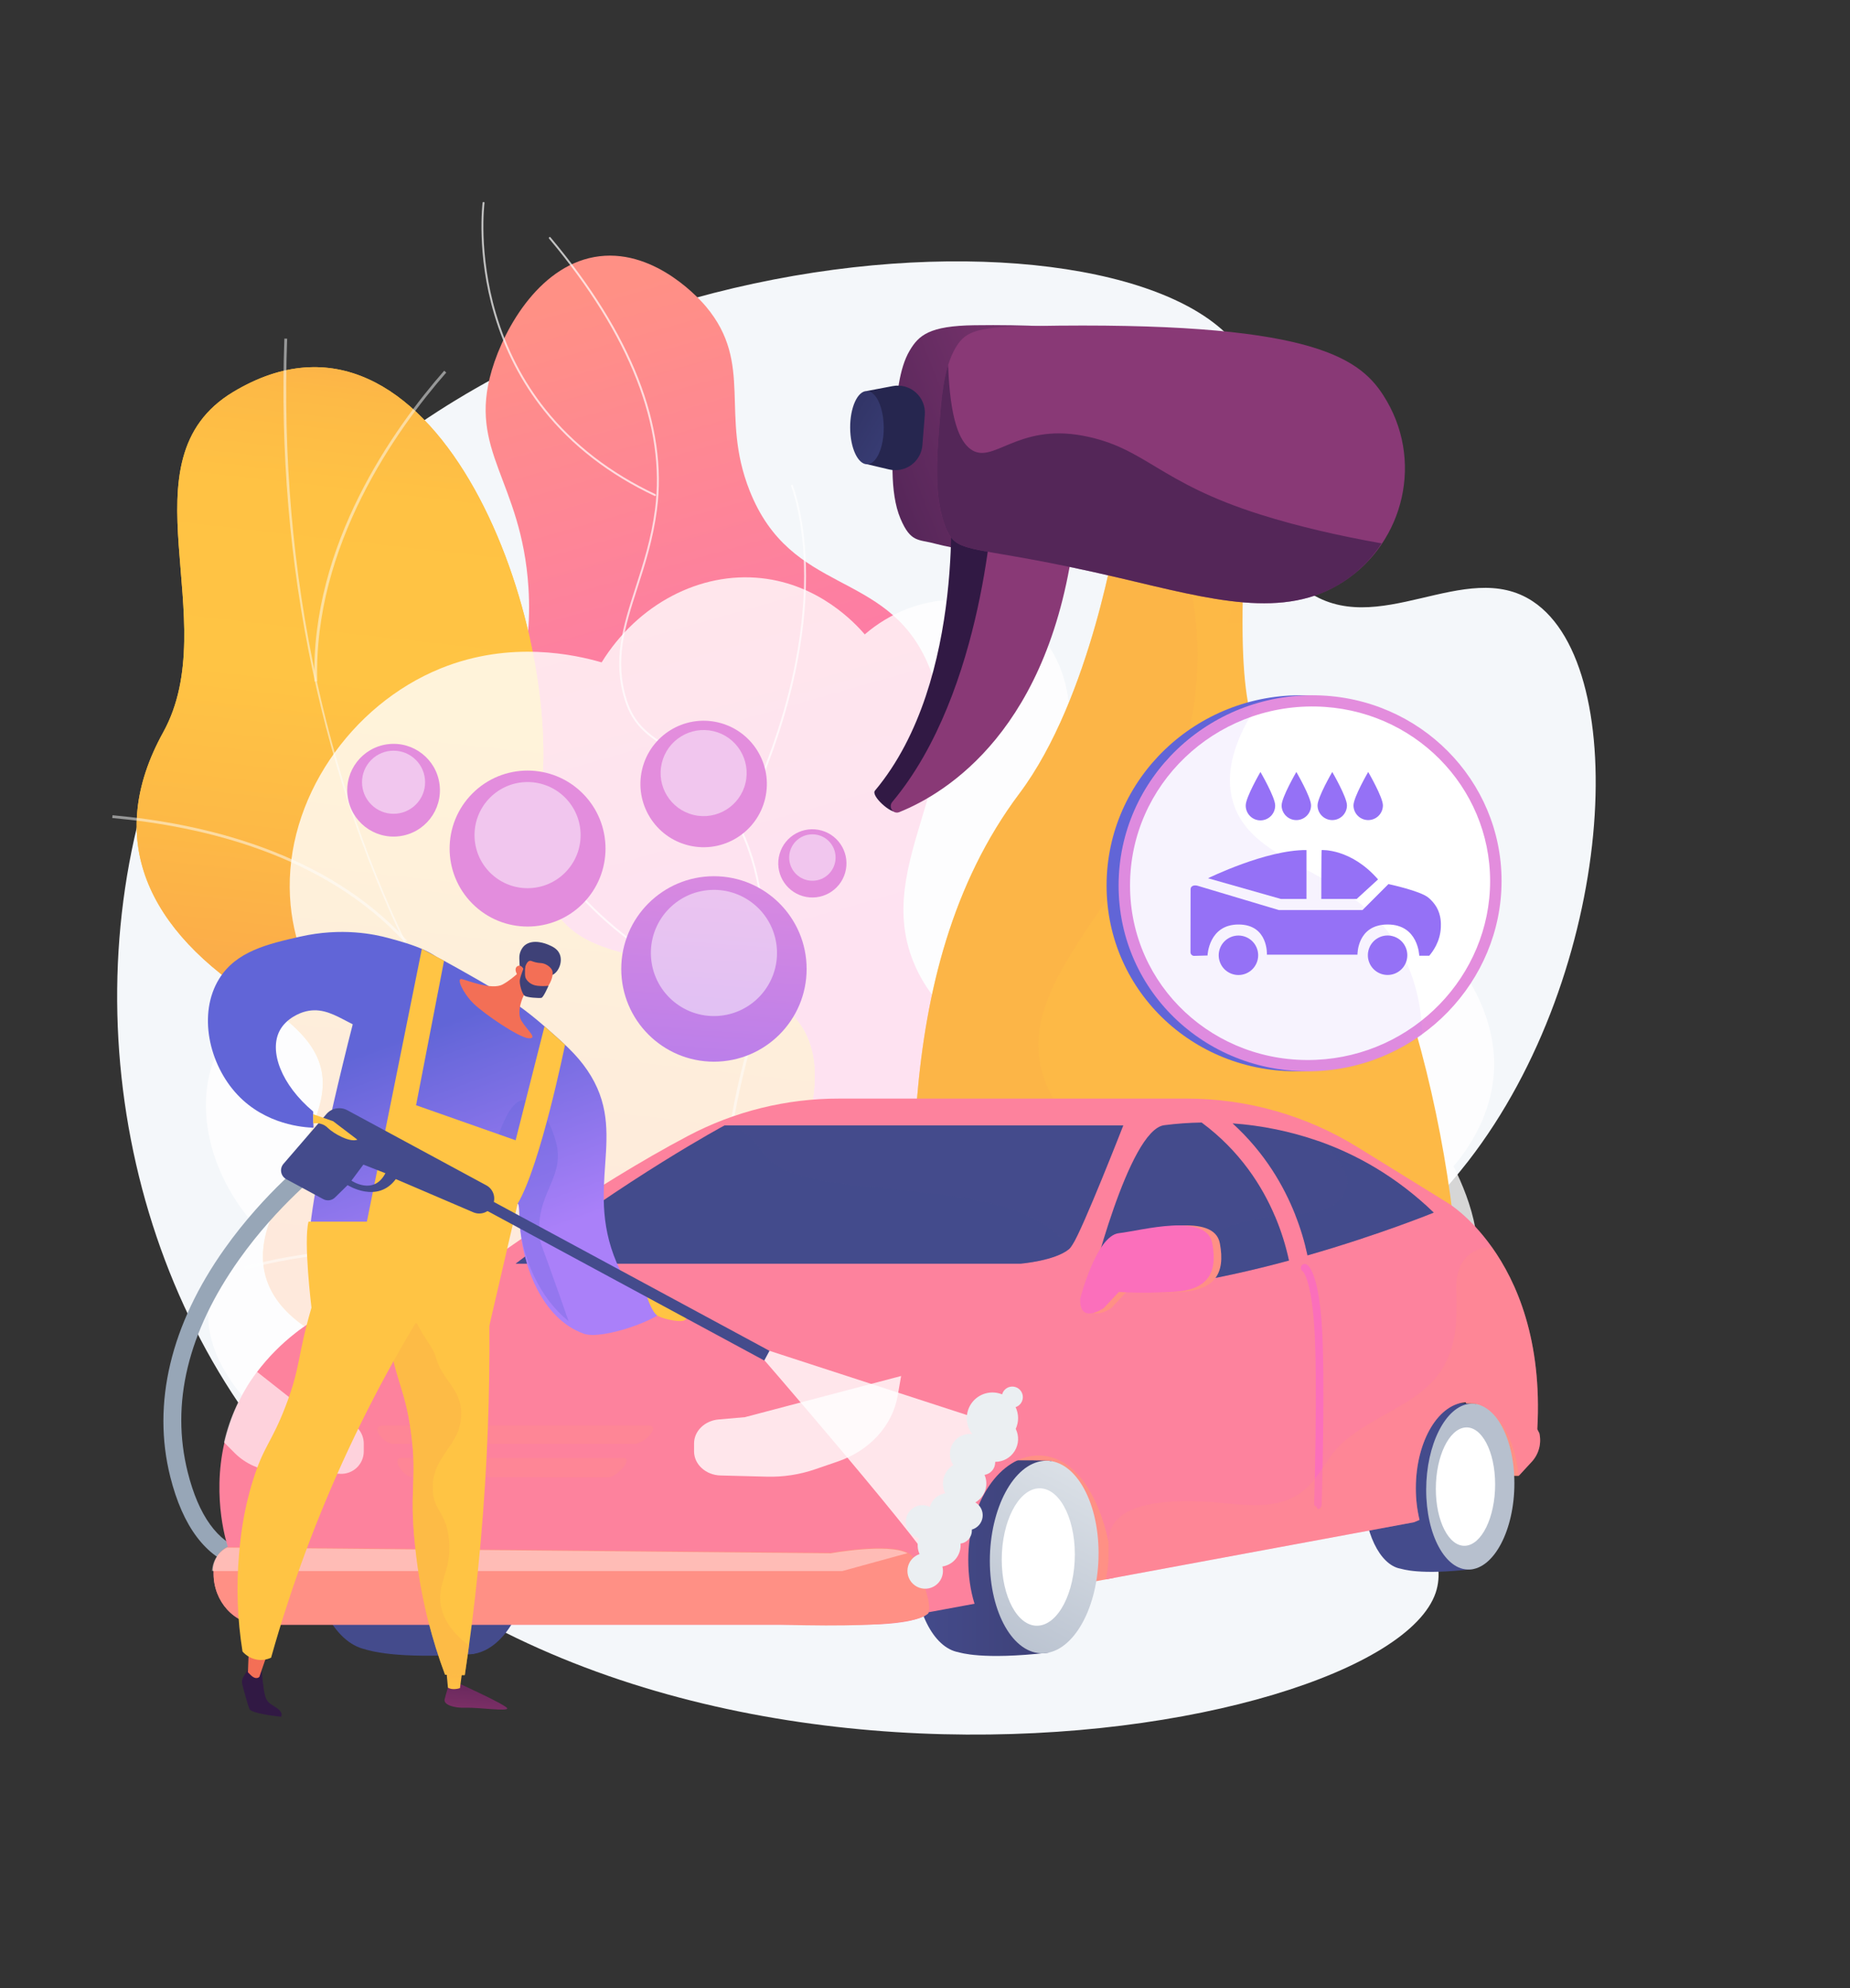 <svg width="742" height="797" viewBox="0 0 742 797" fill="none" xmlns="http://www.w3.org/2000/svg">
<rect x="0" y="0" width="742" height="797" fill="#333333" stroke="none"/>
<path d="M497.454 140.261C517.371 168.773 494.017 214.999 523.573 236.443C552.34 257.317 587.681 223.102 614.794 241.07C655.013 267.725 647.662 389.692 588.864 465.472C571.182 488.262 556.404 497.13 549.861 522.903C535.809 578.248 585.195 611.17 575.796 638.541C554.636 700.174 229.183 751.887 98.6 566.665C37.609 480.157 28.485 355.241 82.975 260.368C181.44 88.925 452.764 76.284 497.454 140.261Z" fill="#F4F7FA"/>
<path d="M429.93 527.092C445.183 503.347 433.009 462.266 417.041 437.854C398.392 409.351 382.059 415.007 369.279 391.714C345.483 348.34 392.34 310.939 371.814 265.298C355.034 227.987 317.349 238.821 300.647 196.655C288.593 166.229 302.421 145.956 283.203 122.936C281.56 120.968 263.538 99.992 240.494 102.714C217.235 105.462 202.47 130.742 197.249 148.403C187.608 181.044 209.17 192.511 211.941 235.407C215.711 293.801 177.975 307.109 189.638 349.531C199.269 384.562 227.233 383.567 237.132 422.62C246.333 458.885 225.57 472.919 234.098 496.724C253.703 551.481 398.8 575.516 429.93 527.092Z" fill="url(#paint0_linear)"/>
<g style="mix-blend-mode:soft-light" opacity="0.7">
<path d="M409.06 564.527C409.156 564.524 409.248 564.486 409.317 564.42C409.387 564.353 409.429 564.264 409.436 564.168C409.444 564.072 409.415 563.977 409.356 563.901C409.298 563.825 409.213 563.773 409.118 563.756C384.456 560.121 361.642 551.487 341.302 538.093C322.037 525.406 302.114 512.288 293.974 489.291C287.817 471.891 292.108 459.45 297.538 443.691C302.821 428.354 309.399 409.271 307.42 379.615C306.288 362.68 304.879 341.608 291.094 321.159C283.059 309.249 275.003 303.958 267.892 299.29C260.438 294.396 254.552 290.529 251.424 280.692C246.326 264.653 250.653 251.227 255.662 235.678C258.756 226.082 261.955 216.159 263.499 204.286C267.843 170.865 253.484 134.15 220.814 95.154C220.781 95.114 220.742 95.081 220.696 95.056C220.651 95.032 220.601 95.016 220.55 95.011C220.499 95.006 220.447 95.011 220.398 95.026C220.349 95.042 220.303 95.067 220.263 95.1C220.224 95.133 220.192 95.173 220.168 95.219C220.144 95.265 220.13 95.315 220.126 95.366C220.122 95.418 220.128 95.469 220.145 95.518C220.161 95.567 220.187 95.612 220.221 95.651C252.73 134.48 267.033 171.001 262.726 204.185C261.192 215.989 258 225.882 254.924 235.442C249.871 251.124 245.508 264.658 250.683 280.926C253.894 291.023 260.182 295.156 267.463 299.938C274.509 304.566 282.501 309.82 290.449 321.591C304.127 341.868 305.528 362.837 306.655 379.666C308.63 409.166 302.082 428.169 296.821 443.437C291.341 459.334 287.012 471.904 293.259 489.549C301.487 512.791 321.519 525.981 340.89 538.744C361.324 552.201 384.246 560.871 409.019 564.523L409.06 564.527Z" fill="white"/>
</g>
<g style="mix-blend-mode:soft-light" opacity="0.7">
<path d="M296.563 331.806C296.635 331.806 296.706 331.786 296.767 331.748C296.828 331.71 296.877 331.655 296.909 331.591C318.733 287.193 323.304 252.32 323.298 230.881C323.298 207.622 318.03 194.687 317.979 194.558C317.94 194.463 317.864 194.388 317.769 194.349C317.674 194.309 317.568 194.309 317.473 194.349C317.378 194.388 317.303 194.463 317.263 194.558C317.224 194.653 317.224 194.76 317.263 194.855C317.315 194.981 322.522 207.813 322.522 230.945C322.522 252.29 317.96 287.015 296.215 331.269C296.192 331.314 296.179 331.364 296.176 331.414C296.173 331.465 296.179 331.516 296.196 331.564C296.212 331.612 296.238 331.656 296.271 331.694C296.305 331.733 296.346 331.764 296.391 331.786C296.446 331.806 296.505 331.812 296.563 331.806Z" fill="white"/>
</g>
<g style="mix-blend-mode:soft-light" opacity="0.7">
<path d="M306.799 404.103C306.891 404.101 306.98 404.067 307.049 404.006C307.118 403.946 307.163 403.863 307.177 403.772C307.19 403.681 307.171 403.588 307.123 403.51C307.075 403.431 307.001 403.373 306.913 403.344C281.824 395.574 260.423 383.913 243.304 368.684C229.7 356.618 218.594 342 210.616 325.659C196.996 297.786 196.8 273.786 196.8 273.545C196.8 273.442 196.759 273.344 196.686 273.271C196.613 273.199 196.514 273.158 196.412 273.158C196.309 273.159 196.211 273.201 196.139 273.274C196.066 273.346 196.026 273.445 196.025 273.547C196.025 273.788 196.223 297.968 209.922 325.999C217.943 342.431 229.11 357.13 242.79 369.262C259.991 384.566 281.489 396.281 306.685 404.083C306.722 404.096 306.761 404.102 306.799 404.103Z" fill="white"/>
</g>
<g style="mix-blend-mode:soft-light" opacity="0.7">
<path d="M319.676 525.184C319.763 525.184 319.848 525.154 319.917 525.101C339.539 509.552 355.191 492.247 366.437 473.672C375.438 458.803 381.651 443.093 384.912 426.975C390.457 399.518 385.404 380.126 385.342 379.928C385.315 379.829 385.25 379.745 385.161 379.693C385.073 379.642 384.967 379.628 384.868 379.654C384.769 379.681 384.684 379.746 384.633 379.835C384.581 379.923 384.567 380.029 384.594 380.128C384.646 380.319 389.653 399.57 384.134 426.861C379.041 452.045 363.681 489.427 319.431 524.488C319.369 524.539 319.323 524.607 319.301 524.684C319.279 524.761 319.281 524.843 319.308 524.919C319.334 524.995 319.383 525.061 319.448 525.107C319.513 525.154 319.591 525.179 319.672 525.18L319.676 525.184Z" fill="white"/>
</g>
<g style="mix-blend-mode:soft-light" opacity="0.7">
<path d="M262.711 198.842C262.799 198.842 262.884 198.812 262.953 198.757C263.022 198.703 263.07 198.626 263.09 198.54C263.109 198.454 263.098 198.364 263.059 198.285C263.021 198.206 262.956 198.142 262.876 198.105C244.831 189.587 230.008 178.154 218.807 164.124C209.842 152.899 203.164 139.995 198.953 125.767C191.778 101.528 194.304 81.588 194.33 81.391C194.337 81.34 194.333 81.289 194.32 81.24C194.307 81.191 194.284 81.145 194.253 81.105C194.222 81.064 194.184 81.031 194.14 81.005C194.096 80.98 194.047 80.963 193.997 80.957C193.947 80.95 193.895 80.954 193.846 80.967C193.797 80.98 193.751 81.002 193.711 81.033C193.671 81.064 193.637 81.103 193.612 81.147C193.586 81.191 193.57 81.239 193.563 81.29C193.537 81.49 190.985 101.565 198.201 125.956C202.437 140.285 209.157 153.282 218.18 164.59C229.46 178.721 244.388 190.234 262.537 198.805C262.592 198.829 262.651 198.842 262.711 198.842Z" fill="white"/>
</g>
<path d="M304.842 615.452C310.075 615.007 321.066 609.424 323.332 606.786C338.404 589.239 368.763 558.22 368.39 533.769C368.325 529.593 349.878 524.914 347.436 520.978C336.4 515.141 332.209 513.801 324.449 503.096C301.521 471.495 359.348 416.556 295.854 393.591C249.344 376.77 208.809 391.278 217.071 318.299C225.333 245.321 173.092 109.4 93.573 157.093C47.935 184.464 90.254 248.675 65.431 293.595C41.839 336.28 58.771 373.007 103.979 401.211C149.187 429.415 123.552 448.473 108.275 489.341C89.925 538.443 166.156 550.607 201.829 553.219C230.552 555.322 302.282 580.066 304.842 615.452Z" fill="url(#paint1_linear)"/>
<path d="M304.842 615.452C310.075 615.007 321.066 609.424 323.332 606.786C338.404 589.239 368.763 558.22 368.39 533.769C368.325 529.593 349.878 524.914 347.436 520.978C336.4 515.141 332.209 513.801 324.449 503.096C301.521 471.495 359.348 416.556 295.854 393.591C249.344 376.77 208.809 391.278 217.071 318.299C225.333 245.321 173.092 109.4 93.573 157.093C47.935 184.464 90.254 248.675 65.431 293.595C41.839 336.28 58.771 373.007 103.979 401.211C149.187 429.415 123.552 448.473 108.275 489.341C89.925 538.443 166.156 550.607 201.829 553.219C230.552 555.322 302.282 580.066 304.842 615.452Z" fill="url(#paint2_linear)"/>
<g style="mix-blend-mode:soft-light" opacity="0.7">
<g style="mix-blend-mode:soft-light" opacity="0.7">
<path d="M345.118 572.349L345.65 571.369C194.442 489.349 108.282 326.506 115.173 135.769L114.056 135.728C110.791 226.127 129.229 313.571 167.374 388.609C207.477 467.491 268.941 531.03 345.118 572.349Z" fill="#FCFDFE"/>
</g>
<g style="mix-blend-mode:soft-light" opacity="0.7">
<path d="M98.303 508.875C143.606 496.168 218.326 499.023 264.868 515.242L265.235 514.187C218.511 497.906 143.49 495.04 98 507.798L98.303 508.875Z" fill="#FCFDFE"/>
</g>
<g style="mix-blend-mode:soft-light" opacity="0.7">
<path d="M315.62 555.909L316.402 555.114C298.142 537.135 289.689 510.621 291.25 476.305C292.398 451.145 298.806 422.453 310.301 391.02L309.253 390.637C297.719 422.169 291.287 450.973 290.133 476.247C288.556 510.898 297.132 537.707 315.62 555.909Z" fill="#FCFDFE"/>
</g>
<g style="mix-blend-mode:soft-light" opacity="0.7">
<path d="M162.375 377.741L163.198 376.987C130.544 341.326 80.963 330.012 45.126 326.796L45.027 327.908C80.666 331.107 129.964 342.349 162.375 377.741Z" fill="#FCFDFE"/>
</g>
<g style="mix-blend-mode:soft-light" opacity="0.7">
<path d="M126.123 273.154L127.24 273.122C125.672 218.668 158.989 172.197 178.987 149.342L178.147 148.607C158.04 171.585 124.544 218.32 126.123 273.154Z" fill="#FCFDFE"/>
</g>
</g>
<path opacity="0.8" d="M598.993 420.999C596.808 399.806 581.483 374.506 560.583 373.166C551.886 372.607 544.471 376.339 539.564 379.688C541.283 374.848 550.875 346.255 535.409 318.813C519.128 289.921 484.532 279.105 457.428 283.76C444.588 285.964 434.822 291.403 428.672 295.618C428.931 293.786 432.311 267.021 413.34 250.9C395.992 236.159 367.382 236.625 346.843 254.297C342.976 249.82 328.623 234.318 305.491 231.777C280.7 229.044 255.684 242.271 241.306 265.523C230.753 262.458 204.785 256.587 176.783 267.923C140.637 282.563 114.245 320.594 116.306 359.395C117.268 377.484 124.19 391.559 129.337 399.95C123.444 399.825 104.928 400.195 93.113 413.026C77.061 430.459 78.574 465.255 103.141 492.245C96.608 497.457 85.772 507.816 83.818 522.619C80.554 547.35 104.284 567.902 114.802 577.019C193.159 644.904 347.94 611.991 370.181 607.009C419.698 595.92 405.483 590.669 490.157 566.545C545.435 550.794 578.974 545.202 589.571 519.569C596.933 501.762 590.125 481.788 582.963 467.476C586.6 463.311 601.505 445.332 598.993 420.999Z" fill="white"/>
<path d="M106.02 629.847C102.54 629.868 99.077 629.361 95.749 628.343C82.559 624.238 73.319 611.997 68.286 591.961C60.907 562.598 68.462 530.97 90.133 500.497C106.344 477.704 124.456 463.738 125.219 463.154L129.623 468.911L127.421 466.032L129.623 468.911C129.444 469.046 111.502 482.905 95.93 504.853C75.319 533.902 68.385 562.615 75.306 590.195C79.682 607.606 87.278 618.122 97.884 621.419C119.76 628.24 148.368 603.443 148.662 603.192L153.444 608.635C152.33 609.623 129.017 629.847 106.02 629.847Z" fill="#97A6B7"/>
<path d="M286.348 425.585C306.878 425.585 323.521 408.942 323.521 388.412C323.521 367.882 306.878 351.239 286.348 351.239C265.818 351.239 249.175 367.882 249.175 388.412C249.175 408.942 265.818 425.585 286.348 425.585Z" fill="url(#paint3_linear)"/>
<g style="mix-blend-mode:overlay" opacity="0.5">
<path d="M287.747 407.259C301.696 406.486 312.378 394.552 311.605 380.603C310.832 366.654 298.898 355.972 284.949 356.745C271 357.517 260.319 369.452 261.091 383.401C261.864 397.35 273.798 408.031 287.747 407.259Z" fill="white"/>
</g>
<path d="M338.969 349.862C341.051 342.601 336.853 335.026 329.591 332.944C322.33 330.862 314.755 335.061 312.673 342.322C310.591 349.584 314.79 357.158 322.051 359.24C329.312 361.322 336.887 357.124 338.969 349.862Z" fill="url(#paint4_linear)"/>
<g style="mix-blend-mode:overlay" opacity="0.5">
<path d="M325.833 353.062C330.974 353.062 335.141 348.895 335.141 343.754C335.141 338.613 330.974 334.446 325.833 334.446C320.692 334.446 316.524 338.613 316.524 343.754C316.524 348.895 320.692 353.062 325.833 353.062Z" fill="white"/>
</g>
<path d="M306.891 320.091C310.107 306.463 301.667 292.808 288.039 289.591C274.411 286.375 260.756 294.815 257.539 308.443C254.323 322.071 262.763 335.726 276.391 338.942C290.019 342.159 303.674 333.719 306.891 320.091Z" fill="url(#paint5_linear)"/>
<g style="mix-blend-mode:overlay" opacity="0.5">
<path d="M299.005 313.857C301.194 304.583 295.45 295.291 286.177 293.102C276.903 290.914 267.611 296.657 265.422 305.931C263.234 315.204 268.977 324.496 278.251 326.685C287.524 328.874 296.816 323.13 299.005 313.857Z" fill="white"/>
</g>
<path d="M233.704 362.262C245.913 350.053 245.913 330.258 233.704 318.049C221.495 305.84 201.7 305.84 189.491 318.049C177.282 330.258 177.282 350.053 189.491 362.262C201.7 374.472 221.495 374.472 233.704 362.262Z" fill="url(#paint6_linear)"/>
<g style="mix-blend-mode:overlay" opacity="0.5">
<path d="M211.598 356.038C223.347 356.038 232.872 346.513 232.872 334.764C232.872 323.014 223.347 313.49 211.598 313.49C199.848 313.49 190.323 323.014 190.323 334.764C190.323 346.513 199.848 356.038 211.598 356.038Z" fill="white"/>
</g>
<path d="M160.13 335.214C170.319 333.959 177.561 324.683 176.306 314.495C175.052 304.307 165.775 297.065 155.587 298.319C145.399 299.574 138.157 308.85 139.411 319.038C140.666 329.226 149.942 336.468 160.13 335.214Z" fill="url(#paint7_linear)"/>
<g style="mix-blend-mode:overlay" opacity="0.5">
<path d="M166.793 322.512C171.732 317.573 171.732 309.564 166.793 304.624C161.853 299.685 153.844 299.685 148.904 304.624C143.965 309.564 143.965 317.573 148.904 322.512C153.844 327.452 161.853 327.452 166.793 322.512Z" fill="white"/>
</g>
<path d="M364.866 140.513C360.531 147.797 359.657 159.016 358.851 169.25C357.925 181.151 356.667 197.325 361.171 207.918C365.333 217.703 368.398 216.082 375.135 217.951C388.377 221.603 467.576 234.492 484.354 220.743C500.872 207.209 506.634 180.543 495.83 159.855C489.171 147.091 473.342 129.26 390.862 130.375C372.688 130.614 368.493 134.416 364.866 140.513Z" fill="url(#paint8_linear)"/>
<path d="M369.958 178.451C369.832 180.015 369.37 181.533 368.603 182.902C367.836 184.271 366.783 185.458 365.515 186.383C364.247 187.307 362.795 187.947 361.257 188.258C359.719 188.57 358.132 188.545 356.604 188.187C351.966 187.082 347.796 186.103 347.796 186.103L347.644 156.743L358.048 154.766C359.691 154.454 361.385 154.525 362.996 154.973C364.608 155.422 366.095 156.236 367.34 157.353C368.586 158.47 369.557 159.859 370.178 161.412C370.8 162.965 371.054 164.641 370.922 166.309L369.958 178.451Z" fill="#26264F"/>
<path d="M448.087 212.075C448.087 212.075 437.707 279.676 408.886 318.063C354.536 390.444 367.47 492.931 367.535 554.323C367.55 569.099 377.496 581.077 391.773 583.709C419.206 588.766 493.171 592.785 557.571 579.986C572.016 577.116 583.408 564.235 584.791 549.187C590.128 491.158 567.685 365.726 518.524 315.225C502.198 298.469 496.318 286.774 498.956 223.71L448.087 212.075Z" fill="url(#paint9_linear)"/>
<path style="mix-blend-mode:multiply" opacity="0.5" d="M545.704 533.807C521.643 467.119 435.088 479.562 418.742 432.275C402.495 385.28 478.782 347.819 480.307 265.523C480.629 248.166 477.624 232.135 472.928 217.757L448.087 212.075C448.087 212.075 437.707 279.676 408.886 318.063C354.536 390.444 367.47 492.931 367.535 554.323C367.55 569.099 377.496 581.077 391.773 583.709C419.206 588.766 493.171 592.785 557.571 579.986C564.183 578.671 570.149 575.26 574.81 570.51C568.263 569.006 562.527 566.184 557.91 561.752C549.88 554.046 550.198 546.259 545.704 533.807Z" fill="url(#paint10_linear)"/>
<path d="M350.924 316.946C388.104 272.583 381 194.182 381 194.182L424.115 208.765C414.742 287.833 378.71 317.758 359.777 325.365C357.348 326.338 349.214 318.987 350.924 316.946Z" fill="url(#paint11_linear)"/>
<path d="M357.893 321.451C395.073 277.087 398.388 199.482 398.388 199.482L431.078 213.267C421.707 292.338 379.608 317.941 360.686 325.55C358.252 326.534 356.175 323.49 357.893 321.451Z" fill="url(#paint12_linear)"/>
<path d="M383.498 139.009C378.581 146.992 377.638 159.108 376.776 170.158C375.775 183.011 374.413 200.477 379.593 212.12C384.42 222.973 389.415 217.706 449.157 231.708C485.849 240.316 515.091 248.696 538.954 233.102C563.229 217.237 571.416 184.047 554.735 158.33C544.651 142.798 524.185 128.702 414.607 130.682C392.867 131.075 387.64 132.287 383.498 139.009Z" fill="url(#paint13_linear)"/>
<path style="mix-blend-mode:multiply" opacity="0.6" d="M505.714 206.326C464.29 193.312 459.551 179.379 434.285 174.653C407.606 169.667 398.126 186.711 389.144 179.948C384.817 176.689 381.049 168.133 380.274 146.341C378.085 153.404 377.408 162.066 376.776 170.161C375.775 183.014 374.413 200.479 379.593 212.122C384.42 222.975 389.415 217.708 449.157 231.71C485.849 240.318 515.091 248.698 538.954 233.104C545.019 229.113 550.19 223.907 554.14 217.815C536.449 214.683 520.301 210.906 505.714 206.326Z" fill="url(#paint14_linear)"/>
<path d="M340.984 171.465C340.944 163.357 343.921 156.768 347.644 156.749C351.367 156.73 354.407 163.286 354.447 171.396C354.488 179.505 351.511 186.092 347.788 186.111C344.065 186.131 341.027 179.572 340.984 171.465Z" fill="url(#paint15_linear)"/>
<path d="M609.109 591.627H599.459L587.507 561.253C587.507 561.253 609.44 562.785 609.109 591.627Z" fill="url(#paint16_linear)"/>
<path d="M383.887 644.159L446.689 632.52C446.689 632.52 452.39 584.042 424.317 579.436C396.244 574.83 381.176 612.382 383.887 644.159Z" fill="url(#paint17_linear)"/>
<path d="M386.976 587.131H386.955C384.998 587.329 383.198 588.094 381.412 589.194C379.694 590.066 377.621 591.093 377.621 592.403V592.433C371.004 599.308 366.652 612.027 366.626 626.264C366.592 645.224 374.306 660.55 384.48 662.318L384.461 662.331C385.146 662.43 393.67 665.517 420.538 662.475C421.252 650.934 421.67 585.604 421.67 585.604C421.67 585.604 400.197 584.495 386.976 587.131Z" fill="url(#paint18_linear)"/>
<path d="M440.618 622.625C440.618 644.322 430.577 662.285 418.409 662.739C406.476 663.181 396.985 646.543 397.006 625.6C397.028 604.657 406.538 586.794 418.452 585.612C430.596 584.409 440.618 600.962 440.618 622.625Z" fill="url(#paint19_linear)"/>
<path d="M431.099 623.123C431.099 638.511 424.403 651.304 416.25 651.682C408.203 652.054 401.765 640.157 401.78 625.127C401.795 610.098 408.246 597.357 416.283 596.629C424.424 595.892 431.101 607.739 431.099 623.123Z" fill="white"/>
<path d="M563.878 564.04H563.861C562.108 564.258 560.426 564.865 558.937 565.816C557.545 566.566 557.919 567.451 555.437 568.581V568.605C551.302 574.532 546.963 585.484 546.941 597.748C546.913 614.075 553.386 627.28 561.639 628.803L561.73 628.814C562.286 628.9 569.249 631.557 591.051 628.938C591.629 618.998 591.996 562.725 591.996 562.725C591.996 562.725 574.602 561.767 563.878 564.04Z" fill="url(#paint20_linear)"/>
<path d="M607.393 594.614C607.393 613.303 599.249 628.771 589.378 629.166C579.696 629.548 571.996 615.215 572.016 597.177C572.035 579.138 579.749 563.75 589.416 562.732C599.264 561.694 607.393 575.945 607.393 594.614Z" fill="url(#paint21_linear)"/>
<path d="M599.67 595.041C599.67 608.298 594.239 619.316 587.625 619.641C581.096 619.961 575.876 609.716 575.887 596.768C575.897 583.821 581.131 572.848 587.65 572.22C594.256 571.587 599.674 581.795 599.67 595.041Z" fill="white"/>
<path d="M149.513 571.876H149.487C147.053 571.876 145.191 573.103 142.967 574.194C140.819 575.024 139.429 576.676 138.602 578.089V578.124C129.504 585.503 124.319 600.287 124.319 617.31C124.319 639.961 133.973 658.631 146.731 661.194L146.609 661.207C147.468 661.353 157.93 665.338 190.115 662.962C190.944 649.819 191.378 574.639 191.378 574.639C191.378 574.639 165.735 570.224 149.513 571.876Z" fill="url(#paint22_linear)"/>
<path d="M187.569 663.168C201.744 663.168 213.234 643.385 213.234 618.981C213.234 594.577 201.744 574.794 187.569 574.794C173.395 574.794 161.904 594.577 161.904 618.981C161.904 643.385 173.395 663.168 187.569 663.168Z" fill="url(#paint23_linear)"/>
<path d="M185.017 650.406C194.581 650.406 202.334 636.259 202.334 618.809C202.334 601.359 194.581 587.213 185.017 587.213C175.453 587.213 167.7 601.359 167.7 618.809C167.7 636.259 175.453 650.406 185.017 650.406Z" fill="url(#paint24_linear)"/>
<path d="M617.419 574.611C617.861 576.614 617.813 578.694 617.277 580.674C616.742 582.654 615.736 584.475 614.345 585.982L609.118 591.641C607.687 574.946 599.049 562.106 588.6 562.106C577.161 562.106 567.869 577.522 567.869 596.53C567.854 600.823 568.35 605.104 569.347 609.28L567.062 610.225L443.621 633.089C443.956 630.545 444.575 627.911 444.575 625.23C444.575 622.807 444.612 620.446 444.612 618.141V618.109C440.476 598.431 430.409 583.443 416.577 583.443C401.11 583.443 388.358 602.163 388.358 625.239C388.358 631.544 389.189 637.516 390.865 642.878L372.407 646.29C372.381 646.436 372.342 646.58 372.289 646.719C371.711 647.345 367.249 651.28 345.436 651.28H104.694C93.803 651.28 85.672 641.776 85.672 630.885V629.987C85.672 625.813 87.68 622.006 91.412 620.131C91.412 620.131 84.752 601.03 90.035 578.182C92.151 569.058 96.05 559.339 103.062 550.003C107.508 544.12 112.708 538.848 118.529 534.321C118.529 534.321 145.926 511.595 196.19 505.685C196.19 505.685 237.866 475.394 275.981 455.323C294.672 445.463 315.493 440.331 336.626 440.376H475.985C500.183 440.375 523.902 447.118 544.481 459.848L580.787 482.273C580.787 482.273 589.455 487.429 598.289 499.805C608.34 513.865 618.607 537.247 616.581 572.906L617.44 574.611H617.419Z" fill="url(#paint25_linear)"/>
<path d="M372.351 646.279C372.336 646.309 372.306 646.683 372.261 646.709C370.585 647.759 368.467 652.923 312.628 651.269H104.694C93.803 651.269 85.671 641.765 85.671 630.874V629.976C85.671 629.733 85.334 629.503 85.349 629.26C85.594 625.376 87.712 621.888 91.238 620.12L333.345 622.405C333.345 622.405 356.179 618.246 364.009 622.345C365.105 622.923 365.891 623.656 366.286 624.584C369.571 632.173 373.874 642.73 372.351 646.279Z" fill="url(#paint26_linear)"/>
<g opacity="0.8">
<path opacity="0.8" d="M145.898 578.663V581.816C145.898 583.028 145.652 584.228 145.176 585.342C144.701 586.457 144.004 587.464 143.129 588.302C142.253 589.14 141.217 589.792 140.083 590.22C138.949 590.647 137.74 590.84 136.529 590.788L110.63 589.694C104.412 589.432 98.519 586.845 94.118 582.444L89.854 578.177C92.196 567.967 96.665 558.365 102.969 549.999C103.059 550.014 103.152 550.014 103.242 550.029L115.676 559.833C122.258 565.032 130.061 568.458 138.342 569.784C140.452 570.124 142.371 571.205 143.755 572.832C145.14 574.459 145.899 576.526 145.898 578.663Z" fill="white"/>
</g>
<path style="mix-blend-mode:multiply" opacity="0.3" d="M260.831 575.052C259.128 577.099 256.285 578.766 254.526 578.77L157.586 578.757C155.827 578.757 153.341 577.086 152.063 575.045C150.793 573.015 151.378 571.393 153.352 571.393H260.279C262.253 571.393 262.533 573.028 260.825 575.062L260.831 575.052Z" fill="url(#paint27_linear)"/>
<path style="mix-blend-mode:multiply" opacity="0.3" d="M249.907 588.293C248.107 590.442 245.499 592.197 244.058 592.195L165.271 592.167C163.836 592.167 161.58 590.412 160.235 588.268C158.895 586.136 159.178 584.422 160.832 584.424L250.103 584.444C251.761 584.444 251.69 586.162 249.907 588.293Z" fill="url(#paint28_linear)"/>
<path opacity="0.8" d="M288.988 591.458C283.089 591.305 278.374 587.026 278.374 581.801V578.613C278.374 573.647 282.651 569.488 288.236 569L298.763 568.083L361.423 551.582L360.05 559.479C357.975 571.415 348.858 581.458 336.138 585.821L326.834 589.011C320.647 591.121 314.133 592.112 307.598 591.937L288.988 591.458Z" fill="white"/>
<g style="mix-blend-mode:soft-light" opacity="0.4">
<path d="M363.96 622.603L337.82 629.772H84.999C85.242 625.637 87.543 622.146 91.061 620.378L333.251 622.663C333.251 622.663 356.13 618.504 363.96 622.603Z" fill="white"/>
</g>
<path d="M528.604 604.96H528.556C527.714 603.306 527.053 603.819 527.078 602.977C527.096 602.468 528.582 551.582 527.078 530.955C525.779 513.085 522.782 509.846 522.52 509.603C522.196 509.41 521.951 509.108 521.828 508.752C521.706 508.395 521.714 508.006 521.852 507.655C522.001 507.278 522.292 506.974 522.663 506.811C523.033 506.647 523.454 506.636 523.832 506.78C524.932 507.221 528.638 510.218 530.116 530.54C531.62 551.322 530.135 602.564 530.116 603.073C530.099 603.901 529.422 604.96 528.604 604.96Z" fill="url(#paint29_linear)"/>
<path style="mix-blend-mode:multiply" opacity="0.3" d="M617.423 574.611L616.575 572.906C618.6 537.245 608.34 513.867 598.289 499.807C591.954 500.172 583.466 503.326 584.11 517.704C585.116 540.415 580.579 552.145 563.319 562.534C555.124 567.453 546.133 571.687 538.872 577.978C532.385 583.615 529.356 592.266 522.745 597.567C511.575 606.523 496.395 602.547 483.372 601.954C471.506 601.404 444.614 600.841 444.614 618.1V618.13C444.614 620.444 444.577 622.805 444.577 625.22C444.577 627.901 443.933 630.534 443.6 633.078L567.051 610.216L569.343 609.271C568.347 605.095 567.853 600.815 567.869 596.521C567.869 577.511 577.163 562.098 588.6 562.098C599.049 562.098 607.687 574.938 609.12 591.632L614.347 585.973C615.736 584.467 616.741 582.647 617.277 580.669C617.812 578.691 617.862 576.613 617.423 574.611Z" fill="url(#paint30_linear)"/>
<path d="M450.539 451.132C450.539 451.132 434.285 492.722 430.233 498.823C429.853 499.388 429.374 500.228 428.785 500.716C423.166 505.408 409.41 506.553 409.41 506.553H206.831C252.025 471.818 290.612 451.141 290.612 451.141L450.539 451.132Z" fill="url(#paint31_linear)"/>
<path d="M575.06 486.084C575.06 486.084 553.444 494.918 524.413 503.234C523.234 497.677 521.589 492.231 519.493 486.952C514.982 475.513 507.338 462.122 494.359 450.318C506.016 451.145 517.514 453.501 528.557 457.325C543.773 462.625 559.934 471.506 575.06 486.084Z" fill="url(#paint32_linear)"/>
<path d="M516.98 505.307C502.509 509.221 486.606 512.847 470.827 515.161C461.841 516.471 452.897 517.354 444.294 517.614C441.78 517.689 439.282 517.719 436.828 517.689C436.83 517.678 436.835 517.667 436.844 517.659C437.224 516.043 452.625 452.924 466.919 451.051C471.907 450.409 476.928 450.051 481.957 449.976C497.388 461.386 506.314 475.566 511.431 487.691C513.832 493.374 515.69 499.273 516.98 505.307Z" fill="url(#paint33_linear)"/>
<path style="mix-blend-mode:multiply" opacity="0.3" d="M428.785 500.684C423.166 505.375 409.41 506.54 409.41 506.54H206.831C252.025 471.805 290.612 451.128 290.612 451.128H293.476C297.955 452.782 302.342 456.767 306.226 462.299C321.889 484.645 408.48 467.706 428.785 500.684Z" fill="url(#paint34_linear)"/>
<path opacity="0.3" d="M444.294 517.614C441.78 517.689 439.282 517.719 436.828 517.689C436.83 517.678 436.835 517.667 436.844 517.659C438.869 517.644 441.383 517.629 444.294 517.614Z" fill="url(#paint35_linear)"/>
<path style="mix-blend-mode:multiply" opacity="0.3" d="M511.42 487.682C513.825 493.365 515.687 499.264 516.98 505.298C502.509 509.212 486.605 512.838 470.827 515.152C473.05 512.944 475.106 510.157 476.904 506.669C484.749 491.519 498.603 488.915 511.42 487.682Z" fill="url(#paint36_linear)"/>
<path style="mix-blend-mode:multiply" opacity="0.3" d="M575.06 486.084C575.06 486.084 553.444 494.918 524.413 503.234C523.234 497.677 521.589 492.231 519.493 486.952C527.227 486.174 533.919 484.971 537.74 480.372C544.443 472.269 536.127 463.186 528.556 457.326C543.773 462.625 559.934 471.506 575.06 486.084Z" fill="url(#paint37_linear)"/>
<path d="M436.272 520.656C436.272 520.656 442.685 495.345 451.798 494.331C460.91 493.317 486.896 485.895 489.259 498.381C491.622 510.866 486.896 517.098 473.733 517.865C460.571 518.632 451.798 517.865 451.798 517.865L445.722 524.368C445.722 524.368 435.935 531.118 436.272 520.656Z" fill="url(#paint38_linear)"/>
<path d="M433.234 520.656C433.234 520.656 439.647 495.345 448.76 494.331C457.873 493.317 483.858 485.895 486.221 498.381C488.584 510.866 483.858 517.098 470.696 517.865C457.533 518.632 448.76 517.865 448.76 517.865L442.685 524.368C442.685 524.368 432.897 531.118 433.234 520.656Z" fill="url(#paint39_linear)"/>
<path opacity="0.8" d="M375.833 630.745C377.915 627.34 301.263 539.096 301.263 539.096L401.78 571.769L375.833 630.745Z" fill="white"/>
<path d="M184.921 675.211C184.921 675.211 203.14 683.493 203.438 684.814C203.737 686.135 191.722 684.372 186.817 684.563C181.913 684.754 177.876 683.304 178.321 681.227C178.766 679.149 180.482 673.923 180.482 673.923L184.921 675.211Z" fill="url(#paint40_linear)"/>
<path d="M185.589 668.492L184.48 676.696C184.48 676.696 181.595 677.723 179.657 676.507L178.832 667.512L185.589 668.492Z" fill="url(#paint41_linear)"/>
<path d="M99.788 668.69L97.669 672.09C97.376 672.559 97.182 673.084 97.098 673.631C97.015 674.178 97.044 674.736 97.184 675.272C97.925 678.101 99.405 683.615 100.05 685.053C100.928 687.01 112.724 688.174 112.724 688.174C112.724 688.174 113.775 686.694 111.326 684.906C108.877 683.119 107.307 682.84 106.443 680.202C105.579 677.564 105.001 670.105 105.001 670.105L99.788 668.69Z" fill="url(#paint42_linear)"/>
<path d="M108.608 660.043C107.835 660.662 104.048 672.155 104.048 672.155C104.048 672.155 102.823 673.723 100.494 671.409C98.166 669.095 99.44 670.372 99.44 670.372L99.869 659.068L108.608 660.043Z" fill="url(#paint43_linear)"/>
<path d="M195.612 503.691C196.573 528.162 196.613 554.744 195.204 583.146C193.619 615.127 190.433 644.685 186.42 671.48C184.916 671.527 183.359 671.534 181.72 671.48C180.613 671.45 179.539 671.398 178.497 671.323C175.849 664.258 173.596 657.051 171.748 649.736C169.656 641.414 168.082 632.971 167.034 624.455C163.526 596.743 167.638 594.324 164.789 573.784C162.267 555.593 158.682 554.88 154.478 529.056C149.911 501.034 153.311 496.832 154.965 495.311C162.005 488.855 178.54 493.257 195.612 503.691Z" fill="url(#paint44_linear)"/>
<path style="mix-blend-mode:multiply" opacity="0.5" d="M154.968 495.319C161.681 489.154 158.029 495.801 174.246 505.201C155.591 525.358 172.562 535.52 174.798 544.003C177.327 553.593 185.011 556.355 184.983 566.839C184.946 579.728 173.318 583.138 173.565 596.772C173.728 605.795 178.837 605.694 180.044 616.831C181.473 630.006 174.796 634.547 176.959 644.296C177.889 648.489 180.545 653.963 188.106 659.615C187.561 663.617 187.002 667.581 186.418 671.469C184.927 671.516 183.359 671.523 181.72 671.469C180.613 671.439 179.539 671.387 178.497 671.312C175.849 664.247 173.596 657.04 171.748 649.725C169.656 641.403 168.082 632.96 167.034 624.444C163.526 596.732 167.638 594.313 164.789 573.773C162.267 555.582 158.682 554.869 154.478 529.045C149.913 501.042 153.314 496.838 154.968 495.319Z" fill="url(#paint45_linear)"/>
<path d="M184.057 503.281C150.356 552.57 124.915 607.022 108.733 664.496C107.057 665.275 105.196 665.564 103.362 665.332C101.005 664.994 98.845 663.827 97.27 662.041C95.196 649.143 94.727 636.038 95.874 623.024C96.426 616.811 97.401 606.468 101.36 593.696C105.796 579.393 108.845 578.59 114.63 563.455C120.645 547.747 119.18 543.827 124.931 524.17C128.391 512.392 132.683 500.874 137.775 489.704L184.057 503.281Z" fill="url(#paint46_linear)"/>
<path d="M267.452 524.282C264.363 529.085 241.426 537.229 234.154 534.632C217.183 528.561 209.376 507.092 208.42 489.908C208.205 486.219 208.345 482.604 207.597 482.503C205.716 482.226 200.886 504.533 197.095 523.446C194.046 524.563 189.425 525.747 184.145 524.881C175.501 523.466 174.478 518.097 164.811 514.596C159.17 512.553 153.64 512.548 142.592 512.538C130.115 512.527 129.771 514.067 127.369 512.95C122.92 510.886 117.683 502.638 144.125 400.167C145.863 393.43 148.796 382.663 156.985 379.527C163.694 376.949 172.317 381.737 189.292 391.398C197.774 396.225 207.252 401.688 218.375 411.4C225.95 418.017 231.224 422.623 235.561 429.016C253.082 454.795 232.833 476.277 248.726 509.249C254.223 520.583 270.692 519.251 267.452 524.282Z" fill="url(#paint47_linear)"/>
<path style="mix-blend-mode:multiply" opacity="0.3" d="M146.72 498.961C151.685 496.383 150.43 490.952 154.744 487.852C161.176 483.229 169.021 491.654 177.58 490.32C196.27 487.41 198.152 441.173 210.291 440.945C216.004 440.838 221.512 450.986 223.252 458.844C226.294 472.593 214.642 478.728 216.461 495.876C216.79 498.95 217.131 498.454 225.104 521.18C226.163 524.203 227.136 527 228.014 529.545C216.397 520.389 209.209 503.73 208.44 489.908C208.225 486.219 208.364 482.604 207.617 482.503C205.735 482.226 200.906 504.533 197.114 523.446C194.066 524.564 189.445 525.747 184.164 524.881C175.52 523.466 174.497 518.097 164.83 514.596C159.189 512.553 153.659 512.548 142.611 512.538C130.134 512.527 129.79 514.067 127.388 512.95C125.567 512.104 123.618 510.213 123.76 501.261C127.427 498.98 130.576 498.323 133.148 498.344C138.411 498.394 142.263 501.279 146.72 498.961Z" fill="url(#paint48_linear)"/>
<path d="M211.11 386.749C211.11 386.749 206.549 391.929 201.645 394.612C197.215 397.039 187.447 392.953 185.187 392.463C182.927 391.974 185.64 398.07 189.913 402.264C194.186 406.457 208.27 416.049 212.07 416.21C215.87 416.371 211.458 413.041 209.125 409.166C206.792 405.291 210.081 397.276 213.026 394.807C215.971 392.339 211.11 386.749 211.11 386.749Z" fill="url(#paint49_linear)"/>
<path d="M259.422 519.498C259.422 519.498 265.978 522.628 270.616 523.283C275.254 523.938 276.262 527.644 274.975 529.006C273.688 530.368 266.305 528.877 263.836 527.489C261.368 526.102 259.422 519.498 259.422 519.498Z" fill="url(#paint50_linear)"/>
<path d="M125.732 452.056C121.986 451.927 106.694 450.982 95.285 438.889C83.734 426.644 79.298 406.29 87.88 392.395C94.733 381.301 107.352 378.431 120.28 375.482C137.141 371.64 150.385 374.558 155.677 375.991C164.678 378.429 178.59 382.199 180.083 390.526C181.731 399.729 167.984 413.239 154.596 413.901C141.086 414.567 133.859 401.853 121.64 405.714C120.81 405.976 114.946 407.918 112.187 413.121C107.835 421.332 112.763 434.777 125.612 445.559C125.649 447.723 125.689 449.889 125.732 452.056Z" fill="url(#paint51_linear)"/>
<path d="M221.591 390.801C224.075 389.634 225.744 385.593 224.517 382.532C223.608 380.261 221.426 379.335 219.834 378.665C219.097 378.352 213.89 376.214 210.547 378.88C209.486 379.729 208.659 381.243 208.399 382.672C208.263 383.409 208.257 384.42 208.384 386.44C208.495 388.229 208.463 388.158 208.508 388.68C208.62 389.95 208.968 392.186 210.205 395.284C210.836 394.589 211.526 393.951 212.268 393.376C213.231 392.629 214.286 392.007 215.406 391.527C218.435 390.307 219.651 391.714 221.591 390.801Z" fill="url(#paint52_linear)"/>
<path d="M208.313 391.84C208.313 391.84 208.543 396.781 213.209 398.966C217.387 400.913 222.934 392.188 221.409 388.859C220.899 387.746 219.323 386.539 217.707 386.163C216.753 385.948 216.285 386.133 214.734 385.733C213.303 385.372 213.026 385.039 212.472 385.149C211.782 385.288 210.899 386.075 210.242 389.153C209.898 387.952 209.138 387.147 208.309 387.097C208.018 387.097 207.733 387.177 207.484 387.327C206.36 388.051 206.581 389.888 208.313 391.84Z" fill="url(#paint53_linear)"/>
<path d="M210.738 386.42C210.738 386.42 210.322 390.481 210.738 391.791C211.155 393.101 212.874 394.895 215.55 395.155C217.026 395.32 218.515 395.32 219.991 395.155C219.991 395.155 217.991 399.817 217.157 399.995C216.324 400.173 211.228 399.931 210.298 399.071C209.368 398.212 208.229 394.457 208.502 392.796C208.775 391.136 210.298 387.383 210.298 387.383L210.738 386.42Z" fill="url(#paint54_linear)"/>
<path d="M226.635 418.773C226.635 418.773 216.783 467.203 207.613 482.503L195.486 534.793L124.924 524.172C124.924 524.172 121.676 497.59 123.741 489.706H147.15L169.198 380.36L178.098 385.119L166.88 443.044L206.801 457.089L218.401 411.389L226.635 418.773Z" fill="url(#paint55_linear)"/>
<path d="M140.244 455.612L306.531 545.373L308.627 541.49L142.34 451.729L140.244 455.612Z" fill="url(#paint56_linear)"/>
<path d="M114.815 472.677L129.663 480.692C130.413 481.097 131.273 481.251 132.117 481.132C132.961 481.013 133.744 480.627 134.353 480.03L139.416 475.07C139.416 475.07 151.371 482.649 158.751 472.647L189.855 485.966C191.233 486.554 192.782 486.607 194.197 486.113C195.612 485.62 196.791 484.616 197.505 483.298C198.26 481.896 198.428 480.251 197.972 478.725C197.516 477.2 196.473 475.917 195.073 475.158L139.3 445.044C137.938 444.307 136.364 444.058 134.84 444.338C133.317 444.617 131.934 445.409 130.922 446.582L113.683 466.561C113.294 467.014 113.011 467.547 112.856 468.124C112.701 468.7 112.677 469.303 112.785 469.89C112.894 470.476 113.132 471.031 113.484 471.514C113.835 471.996 114.29 472.394 114.815 472.677ZM140.957 473.27L145.741 466.84L154.579 470.295C149.857 479.388 140.957 473.27 140.957 473.27Z" fill="url(#paint57_linear)"/>
<path d="M125.612 450.359C125.612 450.359 128.884 449.588 131.397 452.056C133.91 454.524 140.42 458.084 143.339 456.844L133.616 449.452L125.614 446.659L125.612 450.359Z" fill="url(#paint58_linear)"/>
<path d="M410.244 560.048C410.244 559.022 409.872 558.031 409.197 557.26C408.521 556.488 407.588 555.988 406.571 555.853C405.554 555.718 404.523 555.957 403.669 556.526C402.815 557.094 402.197 557.954 401.93 558.944C399.825 558.085 397.494 557.947 395.303 558.553C393.111 559.159 391.182 560.474 389.817 562.292C388.452 564.11 387.728 566.33 387.758 568.604C387.788 570.877 388.571 573.077 389.984 574.858C389.657 574.816 389.329 574.794 389 574.792C387.546 574.792 386.119 575.187 384.872 575.937C383.626 576.686 382.607 577.761 381.926 579.045C381.244 580.33 380.924 581.776 381.002 583.228C381.08 584.68 381.551 586.084 382.366 587.288C380.502 588.422 379.135 590.218 378.538 592.316C377.941 594.415 378.157 596.661 379.144 598.607C377.688 598.814 376.325 599.442 375.222 600.413C374.118 601.385 373.323 602.657 372.933 604.074C372.087 603.653 371.161 603.416 370.217 603.38C369.272 603.344 368.331 603.509 367.456 603.865C366.58 604.221 365.79 604.759 365.139 605.444C364.487 606.128 363.989 606.944 363.677 607.836C363.365 608.728 363.246 609.676 363.329 610.618C363.411 611.559 363.694 612.472 364.156 613.296C364.619 614.12 365.252 614.836 366.013 615.397C366.774 615.957 367.646 616.35 368.57 616.547C367.811 618.639 367.9 620.945 368.817 622.973C367.573 623.389 366.469 624.141 365.625 625.145C364.781 626.149 364.23 627.366 364.034 628.663C363.837 629.96 364.003 631.285 364.512 632.494C365.02 633.703 365.853 634.748 366.918 635.514C367.982 636.28 369.238 636.737 370.546 636.836C371.854 636.934 373.163 636.669 374.33 636.071C375.497 635.472 376.477 634.563 377.16 633.444C377.844 632.325 378.205 631.038 378.205 629.727C378.203 629.126 378.124 628.529 377.971 627.948C380.003 627.64 381.858 626.613 383.198 625.054C384.538 623.495 385.275 621.507 385.275 619.452C385.275 619.22 385.258 618.994 385.24 618.766C386.503 618.601 387.662 617.981 388.502 617.024C389.342 616.067 389.805 614.837 389.805 613.563C389.805 613.422 389.795 613.284 389.784 613.147C390.912 612.832 391.923 612.191 392.69 611.306C393.457 610.42 393.946 609.329 394.097 608.167C394.247 607.005 394.052 605.825 393.536 604.773C393.02 603.721 392.206 602.845 391.195 602.253C393.066 601.196 394.477 599.483 395.157 597.445C395.837 595.407 395.738 593.19 394.877 591.221C396.07 591.031 397.155 590.423 397.939 589.505C398.723 588.586 399.154 587.419 399.155 586.212C399.155 586.139 399.155 586.068 399.144 585.997H399.155C400.715 585.999 402.25 585.604 403.614 584.847C404.979 584.091 406.128 582.999 406.952 581.675C407.777 580.35 408.25 578.838 408.327 577.279C408.404 575.721 408.082 574.169 407.391 572.77C408.024 571.405 408.348 569.917 408.338 568.413C408.329 566.908 407.986 565.424 407.335 564.068C408.181 563.789 408.918 563.25 409.44 562.529C409.962 561.807 410.243 560.939 410.244 560.048Z" fill="url(#paint59_linear)"/>
<path d="M597.423 353.131C597.423 393.346 564.834 427.437 523.257 429.338C480.077 431.312 443.828 398.053 443.828 354.985C443.828 311.917 480.075 277.783 523.257 278.722C564.832 279.612 597.423 312.916 597.423 353.131Z" fill="url(#paint60_linear)"/>
<path d="M602.248 353.131C602.248 393.346 569.659 427.437 528.082 429.338C484.902 431.312 448.652 398.053 448.652 354.985C448.652 311.917 484.9 277.783 528.082 278.722C569.659 279.612 602.248 312.916 602.248 353.131Z" fill="url(#paint61_linear)"/>
<path d="M597.659 353.187C597.659 391.078 566.92 423.14 527.777 424.85C487.218 426.623 453.232 395.344 453.232 354.929C453.232 314.514 487.207 282.415 527.777 283.21C566.918 283.975 597.659 315.294 597.659 353.187Z" fill="white"/>
<g style="mix-blend-mode:multiply" opacity="0.3">
<path style="mix-blend-mode:multiply" opacity="0.3" d="M494.616 321.694C492.062 313.371 492.18 300.731 504.631 282.054C472.509 291.309 448.652 320.437 448.652 355.282C448.652 398.352 484.9 431.609 528.082 429.635C543.361 428.956 558.106 423.816 570.495 414.848C570.125 403.362 567.627 390.788 560.6 379.187C541.276 347.305 502.627 347.801 494.616 321.694Z" fill="url(#paint62_linear)"/>
</g>
<path d="M572.916 359.842C569.708 357.116 556.879 354.39 556.879 354.39L546.456 364.813H512.943C501.291 361.34 491.959 358.536 480.307 355.062C479.961 354.968 478.986 354.762 478.27 355.187C477.688 355.531 477.521 355.859 477.521 356.691L477.48 381.699C477.48 381.896 477.519 382.091 477.596 382.272C477.672 382.454 477.784 382.618 477.926 382.755C478.067 382.893 478.234 383 478.418 383.072C478.601 383.144 478.797 383.178 478.994 383.172L484.32 383.022C484.32 383.022 484.722 370.594 496.747 370.594C508.773 370.594 508.133 382.702 508.133 382.702H544.454C544.454 382.702 544.213 370.594 556.561 370.594C568.909 370.594 569.236 383.103 569.236 383.103H573.251C574.54 381.6 577.67 377.518 577.895 371.718C577.956 370.137 578.041 366.936 576.177 363.653C575.317 362.205 574.214 360.916 572.916 359.842Z" fill="url(#paint63_linear)"/>
<path d="M484.515 352.055C484.515 352.055 507.811 340.6 524.006 340.759V360.349H513.719L484.515 352.055Z" fill="url(#paint64_linear)"/>
<path d="M530.099 340.759C530.099 340.759 541.805 340.012 552.709 352.519L544.146 360.349H529.946C529.946 360.349 529.94 340.6 530.099 340.759Z" fill="url(#paint65_linear)"/>
<path d="M499.742 390.244C503.779 388.572 505.696 383.943 504.024 379.906C502.352 375.869 497.723 373.952 493.686 375.624C489.649 377.296 487.732 381.925 489.404 385.962C491.077 389.999 495.705 391.916 499.742 390.244Z" fill="url(#paint66_linear)"/>
<path d="M564.237 384.73C565.24 380.477 562.607 376.216 558.354 375.212C554.101 374.209 549.84 376.843 548.836 381.095C547.832 385.348 550.466 389.61 554.719 390.613C558.972 391.617 563.233 388.983 564.237 384.73Z" fill="url(#paint67_linear)"/>
<path d="M514.039 322.839C514.039 319.58 519.942 309.447 519.942 309.447C519.942 309.447 525.843 319.58 525.843 322.839C525.843 324.406 525.221 325.908 524.113 327.016C523.005 328.124 521.502 328.746 519.936 328.746C518.369 328.746 516.866 328.124 515.758 327.016C514.65 325.908 514.028 324.406 514.028 322.839H514.039Z" fill="url(#paint68_linear)"/>
<path d="M528.44 322.839C528.44 319.58 534.342 309.447 534.342 309.447C534.342 309.447 540.243 319.58 540.243 322.839C540.243 324.404 539.621 325.905 538.515 327.012C537.408 328.118 535.907 328.74 534.342 328.74C532.777 328.74 531.276 328.118 530.169 327.012C529.062 325.905 528.44 324.404 528.44 322.839Z" fill="url(#paint69_linear)"/>
<path d="M499.639 322.839C499.639 319.58 505.54 309.447 505.54 309.447C505.54 309.447 511.444 319.58 511.444 322.839C511.458 323.623 511.317 324.403 511.027 325.132C510.737 325.861 510.305 326.526 509.755 327.086C509.206 327.646 508.55 328.091 507.826 328.395C507.103 328.698 506.326 328.855 505.541 328.855C504.756 328.855 503.98 328.698 503.256 328.395C502.533 328.091 501.877 327.646 501.327 327.086C500.778 326.526 500.345 325.861 500.055 325.132C499.766 324.403 499.624 323.623 499.639 322.839Z" fill="url(#paint70_linear)"/>
<path d="M542.857 322.839C542.857 319.58 548.759 309.447 548.759 309.447C548.759 309.447 554.66 319.58 554.66 322.839C554.66 324.404 554.038 325.905 552.931 327.012C551.825 328.118 550.324 328.74 548.759 328.74C547.193 328.74 545.692 328.118 544.586 327.012C543.479 325.905 542.857 324.404 542.857 322.839Z" fill="url(#paint71_linear)"/>
<defs>
<linearGradient id="paint0_linear" x1="228.582" y1="120.491" x2="304.303" y2="386.824" gradientUnits="userSpaceOnUse">
<stop stop-color="#FF9085"/>
<stop offset="1" stop-color="#FB6FBB"/>
</linearGradient>
<linearGradient id="paint1_linear" x1="-295395" y1="-144688" x2="1.16902e+06" y2="1.2135e+06" gradientUnits="userSpaceOnUse">
<stop stop-color="#FCB148"/>
<stop offset="0.05" stop-color="#FDBA46"/>
<stop offset="0.14" stop-color="#FFC244"/>
<stop offset="0.32" stop-color="#FFC444"/>
<stop offset="0.48" stop-color="#FDB946"/>
<stop offset="0.78" stop-color="#F99C4D"/>
<stop offset="0.87" stop-color="#F8924F"/>
<stop offset="1" stop-color="#F8924F"/>
</linearGradient>
<linearGradient id="paint2_linear" x1="242.981" y1="152.227" x2="197.318" y2="558.852" gradientUnits="userSpaceOnUse">
<stop stop-color="#FCB148"/>
<stop offset="0.05" stop-color="#FDBA46"/>
<stop offset="0.14" stop-color="#FFC244"/>
<stop offset="0.32" stop-color="#FFC444"/>
<stop offset="0.48" stop-color="#FDB946"/>
<stop offset="0.78" stop-color="#F99C4D"/>
<stop offset="0.87" stop-color="#F8924F"/>
<stop offset="1" stop-color="#F8924F"/>
</linearGradient>
<linearGradient id="paint3_linear" x1="290.892" y1="325.846" x2="276.677" y2="521.556" gradientUnits="userSpaceOnUse">
<stop stop-color="#E38DDD"/>
<stop offset="1" stop-color="#9571F6"/>
</linearGradient>
<linearGradient id="paint4_linear" x1="49020.2" y1="41475" x2="48354.4" y2="50644.9" gradientUnits="userSpaceOnUse">
<stop stop-color="#E38DDD"/>
<stop offset="1" stop-color="#9571F6"/>
</linearGradient>
<linearGradient id="paint5_linear" x1="80586.8" y1="64400.7" x2="78298.9" y2="95906.1" gradientUnits="userSpaceOnUse">
<stop stop-color="#E38DDD"/>
<stop offset="1" stop-color="#9571F6"/>
</linearGradient>
<linearGradient id="paint6_linear" x1="78888.6" y1="83999.9" x2="75409.6" y2="131906" gradientUnits="userSpaceOnUse">
<stop stop-color="#E38DDD"/>
<stop offset="1" stop-color="#9571F6"/>
</linearGradient>
<linearGradient id="paint7_linear" x1="37363.5" y1="49699.7" x2="36133.8" y2="66632.5" gradientUnits="userSpaceOnUse">
<stop stop-color="#E38DDD"/>
<stop offset="1" stop-color="#9571F6"/>
</linearGradient>
<linearGradient id="paint8_linear" x1="289.206" y1="232.03" x2="457.102" y2="166.048" gradientUnits="userSpaceOnUse">
<stop stop-color="#311944"/>
<stop offset="1" stop-color="#893976"/>
</linearGradient>
<linearGradient id="paint9_linear" x1="672571" y1="594675" x2="266983" y2="1.02852e+06" gradientUnits="userSpaceOnUse">
<stop stop-color="#FCB148"/>
<stop offset="0.05" stop-color="#FDBA46"/>
<stop offset="0.14" stop-color="#FFC244"/>
<stop offset="0.32" stop-color="#FFC444"/>
<stop offset="0.48" stop-color="#FDB946"/>
<stop offset="0.78" stop-color="#F99C4D"/>
<stop offset="0.87" stop-color="#F8924F"/>
<stop offset="1" stop-color="#F8924F"/>
</linearGradient>
<linearGradient id="paint10_linear" x1="409436" y1="701732" x2="612119" y2="701732" gradientUnits="userSpaceOnUse">
<stop stop-color="#FCB148"/>
<stop offset="0.05" stop-color="#FDBA46"/>
<stop offset="0.14" stop-color="#FFC244"/>
<stop offset="0.32" stop-color="#FFC444"/>
<stop offset="0.48" stop-color="#FDB946"/>
<stop offset="0.78" stop-color="#F99C4D"/>
<stop offset="0.87" stop-color="#F8924F"/>
<stop offset="1" stop-color="#F8924F"/>
</linearGradient>
<linearGradient id="paint11_linear" x1="176821" y1="160966" x2="226750" y2="179767" gradientUnits="userSpaceOnUse">
<stop stop-color="#311944"/>
<stop offset="1" stop-color="#893976"/>
</linearGradient>
<linearGradient id="paint12_linear" x1="-245366" y1="130091" x2="-227447" y2="137244" gradientUnits="userSpaceOnUse">
<stop stop-color="#311944"/>
<stop offset="1" stop-color="#893976"/>
</linearGradient>
<linearGradient id="paint13_linear" x1="637372" y1="82664.9" x2="545013" y2="178318" gradientUnits="userSpaceOnUse">
<stop stop-color="#311944"/>
<stop offset="1" stop-color="#893976"/>
</linearGradient>
<linearGradient id="paint14_linear" x1="403002" y1="117549" x2="552102" y2="129477" gradientUnits="userSpaceOnUse">
<stop stop-color="#311944"/>
<stop offset="1" stop-color="#893976"/>
</linearGradient>
<linearGradient id="paint15_linear" x1="391.034" y1="196.225" x2="307.712" y2="148.534" gradientUnits="userSpaceOnUse">
<stop stop-color="#444B8C"/>
<stop offset="1" stop-color="#26264F"/>
</linearGradient>
<linearGradient id="paint16_linear" x1="134239" y1="83927.6" x2="135926" y2="82744.3" gradientUnits="userSpaceOnUse">
<stop stop-color="#FF9085"/>
<stop offset="1" stop-color="#FB6FBB"/>
</linearGradient>
<linearGradient id="paint17_linear" x1="328005" y1="204940" x2="344935" y2="188638" gradientUnits="userSpaceOnUse">
<stop stop-color="#FF9085"/>
<stop offset="1" stop-color="#FB6FBB"/>
</linearGradient>
<linearGradient id="paint18_linear" x1="366.626" y1="624.595" x2="421.67" y2="624.595" gradientUnits="userSpaceOnUse">
<stop stop-color="#444B8C"/>
<stop offset="1" stop-color="#3E4177"/>
</linearGradient>
<linearGradient id="paint19_linear" x1="453.035" y1="557.079" x2="396.99" y2="666.956" gradientUnits="userSpaceOnUse">
<stop stop-color="#EBEFF2"/>
<stop offset="0.99" stop-color="#B7C0CE"/>
</linearGradient>
<linearGradient id="paint20_linear" x1="272730" y1="188108" x2="282179" y2="188108" gradientUnits="userSpaceOnUse">
<stop stop-color="#444B8C"/>
<stop offset="1" stop-color="#3E4177"/>
</linearGradient>
<linearGradient id="paint21_linear" x1="226162" y1="167226" x2="207809" y2="186368" gradientUnits="userSpaceOnUse">
<stop stop-color="#EBEFF2"/>
<stop offset="0.99" stop-color="#B7C0CE"/>
</linearGradient>
<linearGradient id="paint22_linear" x1="273311" y1="265670" x2="294245" y2="265670" gradientUnits="userSpaceOnUse">
<stop stop-color="#444B8C"/>
<stop offset="1" stop-color="#3E4177"/>
</linearGradient>
<linearGradient id="paint23_linear" x1="233666" y1="223882" x2="201598" y2="260398" gradientUnits="userSpaceOnUse">
<stop stop-color="#444B8C"/>
<stop offset="1" stop-color="#3E4177"/>
</linearGradient>
<linearGradient id="paint24_linear" x1="148254" y1="182616" x2="153837" y2="182616" gradientUnits="userSpaceOnUse">
<stop stop-color="#444B8C"/>
<stop offset="1" stop-color="#3E4177"/>
</linearGradient>
<linearGradient id="paint25_linear" x1="1.36628e+06" y1="422315" x2="1.27268e+06" y2="658424" gradientUnits="userSpaceOnUse">
<stop stop-color="#FF9085"/>
<stop offset="1" stop-color="#FB6FBB"/>
</linearGradient>
<linearGradient id="paint26_linear" x1="1.32648e+06" y1="83763.2" x2="1.32597e+06" y2="109719" gradientUnits="userSpaceOnUse">
<stop stop-color="#FF9085"/>
<stop offset="1" stop-color="#FB6FBB"/>
</linearGradient>
<linearGradient id="paint27_linear" x1="463782" y1="20319.9" x2="520684" y2="20319.9" gradientUnits="userSpaceOnUse">
<stop stop-color="#FF9085"/>
<stop offset="1" stop-color="#FB6FBB"/>
</linearGradient>
<linearGradient id="paint28_linear" x1="388893" y1="21863.7" x2="428216" y2="21863.7" gradientUnits="userSpaceOnUse">
<stop stop-color="#FF9085"/>
<stop offset="1" stop-color="#FB6FBB"/>
</linearGradient>
<linearGradient id="paint29_linear" x1="-11415.9" y1="268999" x2="-7570.52" y2="268837" gradientUnits="userSpaceOnUse">
<stop stop-color="#FF9085"/>
<stop offset="1" stop-color="#FB6FBB"/>
</linearGradient>
<linearGradient id="paint30_linear" x1="988554" y1="409317" x2="1.07575e+06" y2="296994" gradientUnits="userSpaceOnUse">
<stop stop-color="#FF9085"/>
<stop offset="1" stop-color="#FB6FBB"/>
</linearGradient>
<linearGradient id="paint31_linear" x1="1.08662e+06" y1="123981" x2="1.3631e+06" y2="123981" gradientUnits="userSpaceOnUse">
<stop stop-color="#444B8C"/>
<stop offset="1" stop-color="#3E4177"/>
</linearGradient>
<linearGradient id="paint32_linear" x1="468264" y1="117890" x2="498580" y2="117890" gradientUnits="userSpaceOnUse">
<stop stop-color="#444B8C"/>
<stop offset="1" stop-color="#3E4177"/>
</linearGradient>
<linearGradient id="paint33_linear" x1="443553" y1="152980" x2="473458" y2="152980" gradientUnits="userSpaceOnUse">
<stop stop-color="#444B8C"/>
<stop offset="1" stop-color="#3E4177"/>
</linearGradient>
<linearGradient id="paint34_linear" x1="1.04466e+06" y1="145037" x2="1.0589e+06" y2="88798.6" gradientUnits="userSpaceOnUse">
<stop stop-color="#444B8C"/>
<stop offset="1" stop-color="#3E4177"/>
</linearGradient>
<linearGradient id="paint35_linear" x1="41771" y1="727.216" x2="41771" y2="724.133" gradientUnits="userSpaceOnUse">
<stop stop-color="#444B8C"/>
<stop offset="1" stop-color="#3E4177"/>
</linearGradient>
<linearGradient id="paint36_linear" x1="264584" y1="67358" x2="268467" y2="60924.4" gradientUnits="userSpaceOnUse">
<stop stop-color="#444B8C"/>
<stop offset="1" stop-color="#3E4177"/>
</linearGradient>
<linearGradient id="paint37_linear" x1="329790" y1="107508" x2="336998" y2="98906" gradientUnits="userSpaceOnUse">
<stop stop-color="#444B8C"/>
<stop offset="1" stop-color="#3E4177"/>
</linearGradient>
<linearGradient id="paint38_linear" x1="299745" y1="85881.6" x2="307018" y2="74994" gradientUnits="userSpaceOnUse">
<stop stop-color="#FF9085"/>
<stop offset="1" stop-color="#FB6FBB"/>
</linearGradient>
<linearGradient id="paint39_linear" x1="-95762.6" y1="91430" x2="-75416.2" y2="78567.4" gradientUnits="userSpaceOnUse">
<stop stop-color="#FF9085"/>
<stop offset="1" stop-color="#FB6FBB"/>
</linearGradient>
<linearGradient id="paint40_linear" x1="193.748" y1="646.485" x2="189.223" y2="704.088" gradientUnits="userSpaceOnUse">
<stop stop-color="#311944"/>
<stop offset="1" stop-color="#A03976"/>
</linearGradient>
<linearGradient id="paint41_linear" x1="182.063" y1="678.554" x2="182.886" y2="618.893" gradientUnits="userSpaceOnUse">
<stop stop-color="#FFC444"/>
<stop offset="1" stop-color="#F36F56"/>
</linearGradient>
<linearGradient id="paint42_linear" x1="42162" y1="58694.7" x2="42663.7" y2="63903" gradientUnits="userSpaceOnUse">
<stop stop-color="#311944"/>
<stop offset="1" stop-color="#A03976"/>
</linearGradient>
<linearGradient id="paint43_linear" x1="25482.2" y1="43568.5" x2="25407.7" y2="39790.5" gradientUnits="userSpaceOnUse">
<stop stop-color="#FFC444"/>
<stop offset="1" stop-color="#F36F56"/>
</linearGradient>
<linearGradient id="paint44_linear" x1="98795.6" y1="485974" x2="107854" y2="485974" gradientUnits="userSpaceOnUse">
<stop stop-color="#FFC444"/>
<stop offset="1" stop-color="#F36F56"/>
</linearGradient>
<linearGradient id="paint45_linear" x1="-80767.5" y1="484480" x2="-87218" y2="484480" gradientUnits="userSpaceOnUse">
<stop stop-color="#FCB148"/>
<stop offset="0.05" stop-color="#FDBA46"/>
<stop offset="0.14" stop-color="#FFC244"/>
<stop offset="0.32" stop-color="#FFC444"/>
<stop offset="0.48" stop-color="#FDB946"/>
<stop offset="0.78" stop-color="#F99C4D"/>
<stop offset="0.87" stop-color="#F8924F"/>
<stop offset="1" stop-color="#F8924F"/>
</linearGradient>
<linearGradient id="paint46_linear" x1="212137" y1="398699" x2="283764" y2="502691" gradientUnits="userSpaceOnUse">
<stop stop-color="#FFC444"/>
<stop offset="1" stop-color="#F36F56"/>
</linearGradient>
<linearGradient id="paint47_linear" x1="193.118" y1="503.442" x2="161.75" y2="415.972" gradientUnits="userSpaceOnUse">
<stop stop-color="#AA80F9"/>
<stop offset="1" stop-color="#6165D7"/>
</linearGradient>
<linearGradient id="paint48_linear" x1="239546" y1="210824" x2="251162" y2="172709" gradientUnits="userSpaceOnUse">
<stop stop-color="#AA80F9"/>
<stop offset="1" stop-color="#6165D7"/>
</linearGradient>
<linearGradient id="paint49_linear" x1="65984.2" y1="57970.2" x2="65984.2" y2="53081.1" gradientUnits="userSpaceOnUse">
<stop stop-color="#FFC444"/>
<stop offset="1" stop-color="#F36F56"/>
</linearGradient>
<linearGradient id="paint50_linear" x1="30266.9" y1="25048.4" x2="31468.8" y2="25048.4" gradientUnits="userSpaceOnUse">
<stop stop-color="#FFC444"/>
<stop offset="1" stop-color="#F36F56"/>
</linearGradient>
<linearGradient id="paint51_linear" x1="227732" y1="188269" x2="237622" y2="154247" gradientUnits="userSpaceOnUse">
<stop stop-color="#AA80F9"/>
<stop offset="1" stop-color="#6165D7"/>
</linearGradient>
<linearGradient id="paint52_linear" x1="-16685.2" y1="29709.8" x2="-14627.1" y2="28065" gradientUnits="userSpaceOnUse">
<stop stop-color="#444B8C"/>
<stop offset="1" stop-color="#3E4177"/>
</linearGradient>
<linearGradient id="paint53_linear" x1="31527.8" y1="27300.6" x2="32589.3" y2="25126" gradientUnits="userSpaceOnUse">
<stop stop-color="#FFC444"/>
<stop offset="1" stop-color="#F36F56"/>
</linearGradient>
<linearGradient id="paint54_linear" x1="6698.86" y1="26458.4" x2="6052" y2="25068.6" gradientUnits="userSpaceOnUse">
<stop stop-color="#444B8C"/>
<stop offset="1" stop-color="#3E4177"/>
</linearGradient>
<linearGradient id="paint55_linear" x1="245423" y1="351444" x2="300521" y2="457613" gradientUnits="userSpaceOnUse">
<stop stop-color="#FFC444"/>
<stop offset="1" stop-color="#F36F56"/>
</linearGradient>
<linearGradient id="paint56_linear" x1="171870" y1="10736.4" x2="319986" y2="10736.6" gradientUnits="userSpaceOnUse">
<stop stop-color="#444B8C"/>
<stop offset="1" stop-color="#3E4177"/>
</linearGradient>
<linearGradient id="paint57_linear" x1="-198899" y1="82195.3" x2="-202906" y2="105901" gradientUnits="userSpaceOnUse">
<stop stop-color="#444B8C"/>
<stop offset="1" stop-color="#3E4177"/>
</linearGradient>
<linearGradient id="paint58_linear" x1="44136.6" y1="22406" x2="45599.5" y2="22406" gradientUnits="userSpaceOnUse">
<stop stop-color="#FFC444"/>
<stop offset="1" stop-color="#F36F56"/>
</linearGradient>
<linearGradient id="paint59_linear" x1="95706.2" y1="219437" x2="106035" y2="234937" gradientUnits="userSpaceOnUse">
<stop stop-color="#EBEFF2"/>
<stop offset="0.99" stop-color="#B7C0CE"/>
</linearGradient>
<linearGradient id="paint60_linear" x1="307575" y1="444494" x2="387961" y2="287889" gradientUnits="userSpaceOnUse">
<stop stop-color="#AA80F9"/>
<stop offset="1" stop-color="#6165D7"/>
</linearGradient>
<linearGradient id="paint61_linear" x1="447073" y1="109898" x2="403658" y2="307744" gradientUnits="userSpaceOnUse">
<stop stop-color="#E38DDD"/>
<stop offset="1" stop-color="#9571F6"/>
</linearGradient>
<linearGradient id="paint62_linear" x1="286105" y1="244908" x2="355210" y2="244908" gradientUnits="userSpaceOnUse">
<stop stop-color="#AA80F9"/>
<stop offset="1" stop-color="#6165D7"/>
</linearGradient>
<linearGradient id="paint63_linear" x1="272910" y1="58297.4" x2="272910" y2="31367.5" gradientUnits="userSpaceOnUse">
<stop stop-color="#E38DDD"/>
<stop offset="1" stop-color="#9571F6"/>
</linearGradient>
<linearGradient id="paint64_linear" x1="103293" y1="39780.6" x2="103293" y2="21450.4" gradientUnits="userSpaceOnUse">
<stop stop-color="#E38DDD"/>
<stop offset="1" stop-color="#9571F6"/>
</linearGradient>
<linearGradient id="paint65_linear" x1="63716.7" y1="39794.7" x2="63716.7" y2="21457.8" gradientUnits="userSpaceOnUse">
<stop stop-color="#E38DDD"/>
<stop offset="1" stop-color="#9571F6"/>
</linearGradient>
<linearGradient id="paint66_linear" x1="41128" y1="32230.7" x2="41128" y2="17425.2" gradientUnits="userSpaceOnUse">
<stop stop-color="#E38DDD"/>
<stop offset="1" stop-color="#9571F6"/>
</linearGradient>
<linearGradient id="paint67_linear" x1="45595.7" y1="32230.7" x2="45595.7" y2="17425.3" gradientUnits="userSpaceOnUse">
<stop stop-color="#E38DDD"/>
<stop offset="1" stop-color="#9571F6"/>
</linearGradient>
<linearGradient id="paint68_linear" x1="32135.9" y1="33896.8" x2="32135.9" y2="25424.7" gradientUnits="userSpaceOnUse">
<stop stop-color="#E38DDD"/>
<stop offset="1" stop-color="#9571F6"/>
</linearGradient>
<linearGradient id="paint69_linear" x1="32907.1" y1="33885.7" x2="32907.1" y2="25416.4" gradientUnits="userSpaceOnUse">
<stop stop-color="#E38DDD"/>
<stop offset="1" stop-color="#9571F6"/>
</linearGradient>
<linearGradient id="paint70_linear" x1="31306.9" y1="34085.3" x2="31306.9" y2="25565.7" gradientUnits="userSpaceOnUse">
<stop stop-color="#E38DDD"/>
<stop offset="1" stop-color="#9571F6"/>
</linearGradient>
<linearGradient id="paint71_linear" x1="33713.9" y1="33885.7" x2="33713.9" y2="25416.4" gradientUnits="userSpaceOnUse">
<stop stop-color="#E38DDD"/>
<stop offset="1" stop-color="#9571F6"/>
</linearGradient>
</defs>
</svg>
